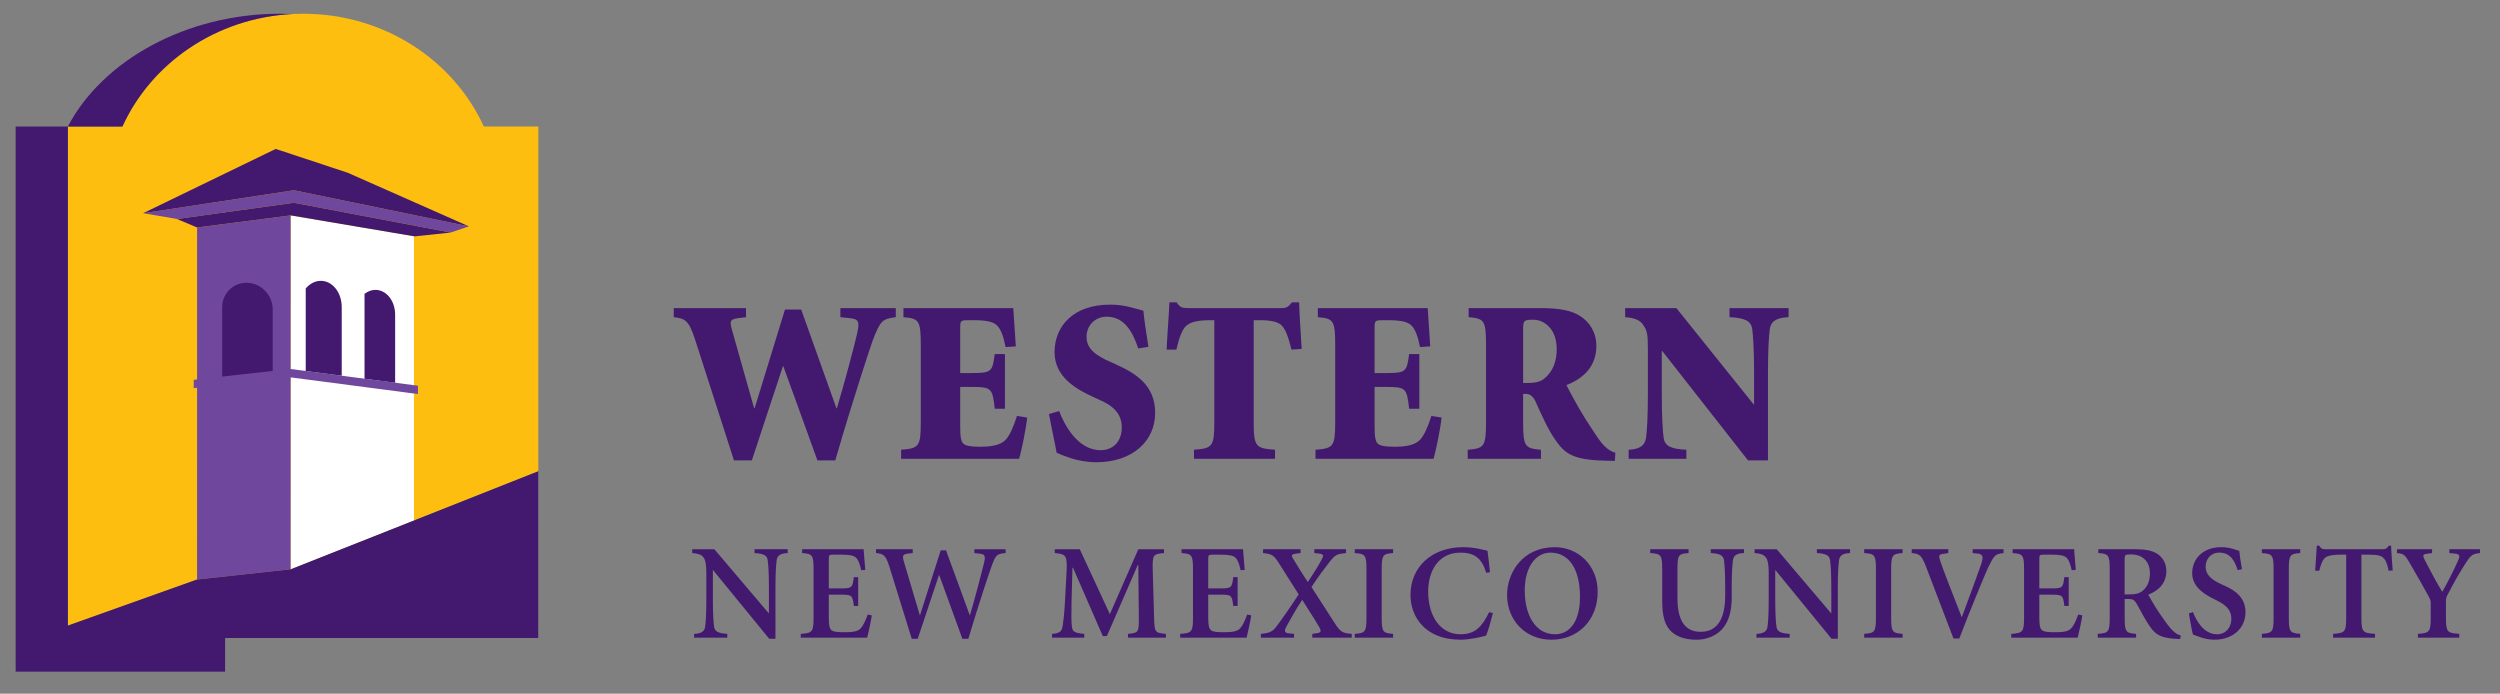 <?xml version="1.0" encoding="UTF-8" standalone="no"?>
<svg xmlns:rdf="http://www.w3.org/1999/02/22-rdf-syntax-ns#" xmlns="http://www.w3.org/2000/svg" xml:space="preserve" viewBox="0 0 139.875 38.812" version="1.1" xmlns:cc="http://creativecommons.org/ns#" xmlns:dc="http://purl.org/dc/elements/1.1/"><rect x="0" y="0" width="139.875" height="38.812" fill="#808080" stroke="none"/><g transform="matrix(1.25 0 0 -1.25 -402.23 601.45)"><g transform="matrix(.5 0 0 .5 189.17 233.4)"><path d="m313.42 484.19h-4.879c-2.708 5.942-8.929 10.1-16.175 10.1-7.249 0-13.471-4.158-16.178-10.1h-4.879v-44.674l11.555 4.121 8.387 0.916 22.168 8.779 0.001 30.858z" fill="#febe10"/><path d="m291.25 444.55 11.036 4.37v25.449l-11.033 1.866h-0.003l-0.001-31.685h0.001z" fill="#fff"/><path d="m31.129 19.752-16.867 2.568 3.799 0.646 13.082-1.815 17.533 3.332 2.043-0.691-19.59-4.041zm-0.361 2.812-10.467 1.357v17.002l-0.375 0.041v0.934l0.375-0.041-0.002 21.457 10.465-1.143 0.002-21.482h0.002v0.002l14.248 1.867v-0.934l-14.248-1.867v-0.002h-0.002l0.002-17.191z" transform="matrix(.8 0 0 -.8 266.63 494.29)" fill="#6f489d"/><path d="m29.545 0c-10.408 0-19.82 5.197-23.707 12.625h-5.838v60.998h5.559 0.281 17.598v-3.772h35.037l0.002-18.654-27.709 10.975-10.484 1.145-14.443 5.152v-55.844h6.1c3.226-7.088 10.458-12.145 18.985-12.594-0.458-0.019-0.917-0.031-1.381-0.031zm1.381 0.031c0.006 0 0.012-0 0.018 0v-0.002c-0.006 0-0.012 0.002-0.018 0.002zm-1.826 15.096-14.838 7.193 16.867-2.568 19.59 4.041-13.566-6.002-8.053-2.664zm2.043 6.025-13.09 1.816 2.248 0.951 10.471-1.355 13.877 2.348 4.027-0.428-17.533-3.332zm2.934 8.738c-0.624 0.024-1.19 0.347-1.619 0.852v9.238l4.029 0.525v-7.678c0-1.671-1.078-2.986-2.41-2.938zm-8.141 0.217c-1.561-0.062-2.826 1.167-2.826 2.74v7.76l5.652-0.631v-6.902c0-1.575-1.265-2.903-2.826-2.967zm14.258 0.795c-0.424 0.016-0.82 0.181-1.156 0.447v9.492l3.426 0.451v-7.619c-0.001-1.576-1.016-2.818-2.269-2.772zm88.91 1.391c-0.051 1.323-0.209 3.112-0.312 5.291h1.09c0.338-1.452 0.648-2.126 0.959-2.516 0.415-0.466 1.116-0.777 2.848-0.777h0.441v11.359c0 2.801-0.207 2.982-2.275 3.139v1.012h9.07v-1.012c-2.179-0.156-2.387-0.337-2.387-3.139v-11.359h0.623c1.245 0 2.101 0.157 2.541 0.623 0.39 0.441 0.676 1.114 1.064 2.67l1.141-0.076c-0.129-1.919-0.259-4.125-0.285-5.215h-0.803c-0.415 0.494-0.546 0.648-1.221 0.648h-10.342c-0.7 0-0.96-0.052-1.35-0.648h-0.803zm-6.654 0.26c-4.072 0-6.197 2.386-6.197 5.316 0 2.776 2.385 4.149 4.537 5.109l0.389 0.182c1.609 0.675 2.594 1.583 2.594 3.113 0 1.686-1.036 2.566-2.385 2.566-2.541 0-4.072-2.879-4.617-4.383l-1.141 0.338c0.311 1.738 0.648 3.138 0.855 4.332 0.311 0.155 0.857 0.363 1.635 0.623 0.7 0.233 1.763 0.439 2.801 0.439 4.02 0 6.588-2.333 6.588-5.523 0-3.035-2.049-4.383-4.436-5.447l-0.57-0.26c-1.686-0.726-2.672-1.504-2.672-2.801 0-1.245 0.934-2.256 2.258-2.256 2.049 0 2.956 1.841 3.527 3.553l1.141-0.182c-0.286-1.764-0.467-3.034-0.57-4.047-0.338-0.102-0.753-0.208-1.35-0.363-0.752-0.207-1.583-0.311-2.387-0.311zm-48.811 0.389v1.012c1.194 0.155 1.659 0.258 2.359 2.412l4.383 13.617h1.998l3.475-10.529h0.053l3.812 10.529h1.996c2.075-7.159 4.073-13.123 4.203-13.461 0.881-2.283 1.116-2.361 2.568-2.568v-1.012h-6.199v1.012l0.984 0.104c1.115 0.104 1.195 0.39 0.857 1.869-0.364 1.53-1.324 5.187-2.232 8.221h-0.051l-3.943-11.049h-1.815l-3.397 11.049h-0.053l-2.465-8.715c-0.311-1.064-0.233-1.245 0.727-1.375l0.83-0.104v-1.012h-8.092zm25.703 0v1.012c1.738 0.156 1.943 0.337 1.943 3.139v8.559c0 2.801-0.207 2.982-2.203 3.139v1.012h13.201c0.233-0.7 0.778-3.347 0.908-4.617l-1.143-0.18c-0.389 1.244-0.828 2.202-1.27 2.67-0.57 0.621-1.712 0.777-2.75 0.777-0.804 0-1.401-0.025-1.816-0.232-0.466-0.233-0.518-0.882-0.518-2.231v-4.229h1.297c2.23 0 2.31 0.155 2.568 2.438h1.141v-6.119h-1.141c-0.259 1.97-0.338 2.127-2.568 2.127h-1.297v-5.008c0-0.907 0.053-0.906 1.039-0.906h0.439c1.375 0 2.232 0.156 2.647 0.596 0.415 0.415 0.7 1.141 0.959 2.412l1.141-0.076c-0.129-1.945-0.259-3.84-0.285-4.281h-12.293zm46.371 0v1.012c1.738 0.156 1.945 0.337 1.945 3.139v8.559c0 2.801-0.208 2.982-2.205 3.139v1.012h13.201c0.234-0.7 0.778-3.347 0.908-4.617l-1.141-0.18c-0.389 1.244-0.83 2.202-1.272 2.67-0.571 0.621-1.711 0.777-2.748 0.777-0.805 0-1.401-0.025-1.816-0.232-0.466-0.233-0.52-0.882-0.52-2.231v-4.229h1.299c2.23 0 2.306 0.155 2.566 2.438h1.143v-6.119h-1.143c-0.26 1.97-0.336 2.127-2.566 2.127h-1.299v-5.008c0-0.907 0.054-0.906 1.039-0.906h0.439c1.374 0 2.232 0.156 2.647 0.596 0.415 0.415 0.7 1.141 0.959 2.412l1.143-0.076c-0.13-1.945-0.259-3.84-0.285-4.281h-12.295zm16.877 0v1.012c1.738 0.156 1.945 0.337 1.945 3.139v8.559c0 2.801-0.208 2.982-2.049 3.139v1.012h8.195v-1.012c-1.79-0.156-1.996-0.337-1.996-3.139v-3.111h0.338c0.492 0 0.854 0.389 1.088 0.934 0.649 1.452 1.375 3.061 2.152 4.176 1.038 1.504 1.894 2.282 5.576 2.359l1.115 0.027 0.053-0.91c-0.649-0.207-1.065-0.543-1.531-1.088-0.415-0.519-0.986-1.402-1.867-2.775-0.753-1.194-1.712-2.983-2.074-3.709 1.919-0.752 3.346-2.1 3.346-4.383 0-1.53-0.779-2.697-1.816-3.346-1.011-0.647-2.36-0.883-4.383-0.883h-8.092zm17.516 0v1.012c0.932 0.077 1.581 0.261 1.971 0.805 0.517 0.726 0.57 1.064 0.57 2.982v4.771c0 2.724-0.103 4.151-0.207 4.955-0.13 0.909-0.804 1.271-1.945 1.322v1.012h6.457v-1.012c-1.711-0.077-2.411-0.414-2.541-1.322-0.104-0.804-0.207-2.231-0.207-4.955v-4.771h0.051l9.598 12.242h2.231v-9.752c0-2.724 0.103-4.15 0.207-4.955 0.13-0.907 0.803-1.27 2.1-1.322v-1.012h-6.611v1.012c1.711 0.077 2.411 0.415 2.541 1.322 0.104 0.805 0.207 2.231 0.207 4.955v3.475h-0.051l-8.639-10.764h-5.731zm-10.254 1.299c1.012 0 2.594 0.828 2.594 3.318 0 1.271-0.389 2.49-1.453 3.32-0.492 0.364-1.115 0.441-1.945 0.441h-0.361v-5.965c0-1.038 0.077-1.115 1.166-1.115zm87.645 25.285c-0.03 0.792-0.122 1.796-0.182 2.801h0.455c0.184-0.731 0.366-1.126 0.549-1.34 0.242-0.274 0.639-0.457 1.949-0.457h0.518v7.004c0 1.645-0.122 1.766-1.461 1.857v0.426h4.688v-0.426c-1.401-0.091-1.522-0.212-1.522-1.857v-7.004h0.791c0.944 0 1.431 0.092 1.689 0.381 0.229 0.229 0.412 0.624 0.564 1.416l0.457-0.029c-0.091-0.975-0.154-2.131-0.184-2.772h-0.244c-0.244 0.305-0.334 0.396-0.729 0.396h-6.275c-0.425 0-0.577-0.031-0.791-0.396h-0.273zm-95.539 0.166c-3.411 0-5.877 2.147-5.877 5.346 0 2.405 1.613 5.008 5.602 5.008 1.066 0 2.437-0.335 2.863-0.457 0.244-0.579 0.579-1.796 0.762-2.527l-0.428-0.092c-0.791 1.615-1.552 2.467-3.197 2.467-2.223 0-3.621-1.964-3.621-4.795 0-2.254 1.125-4.34 3.621-4.34 1.416 0 2.376 0.519 2.863 2.254l0.426-0.062c-0.091-0.882-0.152-1.552-0.273-2.404-0.426-0.091-1.431-0.396-2.74-0.396zm10.26 0c-3.578 0-5.328 2.848-5.328 5.346 0 2.771 1.98 5.008 4.979 5.008 2.893 0 5.16-2.117 5.16-5.359 0-2.969-2.175-4.994-4.811-4.994zm74.578 0c-2.04 0-3.242 1.31-3.242 2.908 0 1.492 1.278 2.3 2.283 2.818l0.486 0.242c1.204 0.594 1.613 1.203 1.613 2.057 0 0.944-0.609 1.719-1.598 1.719-1.569 0-2.39-1.689-2.695-2.481l-0.455 0.152c0.151 0.927 0.333 1.964 0.455 2.359 0.182 0.061 0.458 0.181 0.883 0.318 0.396 0.138 0.943 0.26 1.523 0.26 2.055 0 3.471-1.279 3.471-3.09 0-1.584-1.096-2.391-2.283-2.924l-0.395-0.184c-1.173-0.532-1.781-1.095-1.781-1.947 0-0.869 0.546-1.6 1.551-1.6 1.279 0 1.752 1.067 2.025 1.949l0.488-0.092c-0.152-0.853-0.243-1.522-0.305-2.055-0.182-0.076-0.396-0.108-0.639-0.199-0.426-0.151-0.975-0.213-1.387-0.213zm-171.09 0.229v0.428c1.249 0.091 1.582 0.456 1.582 2.223v2.984c0 1.735-0.074 2.587-0.135 3.045-0.076 0.547-0.473 0.76-1.234 0.791v0.426h3.715v-0.426c-0.974-0.061-1.402-0.244-1.477-0.791-0.061-0.458-0.137-1.31-0.137-3.045v-3.289h0.029l6.273 7.672h0.701v-5.754c0-1.735 0.075-2.59 0.135-3.045 0.076-0.549 0.473-0.761 1.234-0.791v-0.428h-3.715v0.428c0.974 0.06 1.402 0.242 1.477 0.791 0.061 0.455 0.137 1.31 0.137 3.045v2.893h-0.029l-6.074-7.156h-2.482zm12.301 0v0.428c1.156 0.091 1.279 0.212 1.279 1.857v5.328c0 1.644-0.123 1.766-1.432 1.857v0.426h7.43c0.121-0.426 0.456-1.979 0.518-2.496l-0.457-0.092c-0.259 0.731-0.519 1.248-0.777 1.537-0.32 0.381-1.02 0.443-1.781 0.443-0.639 0-1.187-0.015-1.461-0.199-0.274-0.198-0.334-0.623-0.334-1.506v-2.498h1.309c1.309 0 1.34 0.061 1.492 1.264h0.486v-3.227h-0.486c-0.152 1.173-0.183 1.264-1.492 1.264h-1.309v-3.231c0-0.547 0.029-0.547 0.607-0.547h0.762c0.944 0 1.431 0.091 1.69 0.35 0.229 0.229 0.412 0.655 0.564 1.387l0.457-0.031c-0.091-0.944-0.154-2.071-0.184-2.314h-6.881zm28.27 0v0.428c1.309 0.121 1.416 0.274 1.309 2.299l-0.168 3.135c-0.075 1.462-0.197 2.361-0.273 2.818-0.106 0.578-0.411 0.73-1.172 0.791v0.426h3.607v-0.426c-1.005-0.091-1.323-0.214-1.385-0.791-0.06-0.458-0.075-1.296-0.045-2.666l0.105-3.943h0.061l3.334 7.643h0.459l3.455-7.945h0.061l0.06 5.846c0.015 1.705-0.03 1.735-1.217 1.857v0.426h4.248v-0.426c-1.234-0.122-1.28-0.152-1.326-1.857l-0.152-5.328c-0.03-1.675 0.031-1.736 1.264-1.857v-0.428h-2.877l-3.182 7.262-3.365-7.262h-2.801zm14.188 0v0.428c1.157 0.091 1.279 0.212 1.279 1.857v5.328c0 1.644-0.122 1.766-1.432 1.857v0.426h7.43c0.121-0.426 0.456-1.979 0.518-2.496l-0.455-0.092c-0.26 0.731-0.517 1.248-0.777 1.537-0.32 0.381-1.02 0.443-1.781 0.443-0.639 0-1.189-0.015-1.463-0.199-0.274-0.198-0.334-0.623-0.334-1.506v-2.498h1.311c1.309 0 1.339 0.061 1.49 1.264h0.488v-3.227h-0.488c-0.151 1.173-0.181 1.264-1.49 1.264h-1.311v-3.231c0-0.547 0.032-0.547 0.609-0.547h0.76c0.945 0 1.433 0.091 1.691 0.35 0.229 0.229 0.41 0.655 0.562 1.387l0.457-0.031c-0.091-0.944-0.152-2.071-0.184-2.314h-6.881zm9.119 0v0.428c1.035 0.121 1.202 0.228 1.826 1.217l2.162 3.41c-0.884 1.371-2.283 3.35-2.588 3.717-0.426 0.517-0.792 0.608-1.645 0.699v0.426h3.715v-0.426l-0.578-0.061c-0.579-0.03-0.487-0.397-0.273-0.762 0.212-0.365 0.974-1.827 1.766-2.984 1.279 2.009 1.736 2.741 1.918 3.076 0.229 0.426 0.214 0.609-0.365 0.67l-0.426 0.061v0.426h4.414v-0.426c-1.035-0.091-1.248-0.182-1.918-1.219l-2.588-4.019c0.791-1.218 1.522-2.176 1.978-2.754 0.731-0.93 0.884-0.93 1.889-1.051v-0.428h-3.549v0.428l0.518 0.059c0.549 0.061 0.548 0.214 0.305 0.67-0.426 0.792-1.063 1.799-1.551 2.514-0.746-1.111-1.538-2.451-1.66-2.635-0.244-0.365-0.121-0.488 0.365-0.549l0.486-0.059v-0.428h-4.201zm10.26 0v0.428c1.188 0.091 1.311 0.212 1.311 1.857v5.328c0 1.644-0.123 1.766-1.311 1.857v0.426h4.293v-0.426c-1.157-0.091-1.277-0.214-1.277-1.857v-5.328c0-1.645 0.12-1.766 1.277-1.857v-0.428h-4.293zm33.064 0v0.428c1.219 0.091 1.34 0.181 1.34 1.826v3.518c0 1.796 0.335 2.892 1.143 3.547 0.761 0.625 1.767 0.807 2.711 0.807 1.065 0 2.144-0.413 2.814-1.143 0.838-0.899 1.111-2.161 1.111-3.639v-1.08c0-1.735 0.077-2.59 0.139-3.045 0.076-0.549 0.471-0.761 1.232-0.791v-0.428h-3.715v0.428c0.975 0.06 1.4 0.242 1.477 0.791 0.061 0.455 0.137 1.31 0.137 3.045v0.914c0 2.665-0.913 4.064-2.756 4.064-1.796 0-2.586-1.354-2.586-3.775v-3.213c0-1.645 0.12-1.735 1.246-1.826v-0.428h-4.293zm11.678 0v0.428c1.248 0.091 1.582 0.456 1.582 2.223v2.984c0 1.735-0.075 2.587-0.137 3.045-0.076 0.547-0.471 0.76-1.232 0.791v0.426h3.715v-0.426c-0.975-0.061-1.402-0.244-1.477-0.791-0.061-0.458-0.139-1.31-0.139-3.045v-3.289h0.031l6.271 7.672h0.701v-5.754c0-1.735 0.075-2.59 0.137-3.045 0.076-0.549 0.473-0.761 1.234-0.791v-0.428h-3.715v0.428c0.975 0.06 1.4 0.242 1.477 0.791 0.06 0.455 0.137 1.31 0.137 3.045v2.893h-0.029l-6.076-7.156h-2.481zm12.27 0v0.428c1.188 0.091 1.309 0.212 1.309 1.857v5.328c0 1.644-0.121 1.766-1.309 1.857v0.426h4.293v-0.426c-1.157-0.091-1.279-0.214-1.279-1.857v-5.328c0-1.645 0.122-1.766 1.279-1.857v-0.428h-4.293zm5.312 0v0.428c0.851 0.091 1.096 0.183 1.613 1.553 0.578 1.522 2.026 5.267 3.061 8.008h0.654c1.173-3.106 3.062-7.613 3.213-7.918 0.701-1.415 0.761-1.521 1.736-1.643v-0.428h-3.457v0.428l0.457 0.045c0.669 0.076 0.806 0.259 0.486 1.232-0.274 0.823-1.551 4.278-2.16 5.908-0.929-2.375-2.117-5.39-2.422-6.334-0.182-0.594-0.153-0.699 0.426-0.775l0.488-0.076v-0.428h-4.096zm11.295 0v0.428c1.156 0.091 1.279 0.212 1.279 1.857v5.328c0 1.644-0.123 1.766-1.432 1.857v0.426h7.43c0.121-0.426 0.456-1.979 0.518-2.496l-0.457-0.092c-0.259 0.731-0.517 1.248-0.775 1.537-0.32 0.381-1.02 0.443-1.781 0.443-0.64 0-1.187-0.015-1.461-0.199-0.274-0.198-0.336-0.623-0.336-1.506v-2.498h1.309c1.31 0 1.34 0.061 1.492 1.264h0.488v-3.227h-0.488c-0.152 1.173-0.182 1.264-1.492 1.264h-1.309v-3.231c0-0.547 0.031-0.547 0.609-0.547h0.76c0.944 0 1.433 0.091 1.691 0.35 0.229 0.229 0.41 0.655 0.562 1.387l0.457-0.031c-0.091-0.944-0.15-2.071-0.182-2.314h-6.883zm27.889 0v0.428c1.188 0.091 1.311 0.212 1.311 1.857v5.328c0 1.644-0.123 1.766-1.311 1.857v0.426h4.293v-0.426c-1.157-0.091-1.277-0.214-1.277-1.857v-5.328c0-1.645 0.12-1.766 1.277-1.857v-0.428h-4.293zm15.117 0v0.428c0.791 0.091 0.868 0.136 1.522 1.277 1.005 1.736 1.554 2.695 2.041 3.607 0.229 0.427 0.213 0.505 0.213 0.824v1.477c0 1.644-0.122 1.766-1.432 1.857v0.426h4.629v-0.426c-1.37-0.091-1.492-0.214-1.492-1.857v-1.631c0-0.517 0.046-0.638 0.197-0.912 0.778-1.508 1.341-2.451 1.918-3.365 0.64-1.005 0.779-1.186 1.691-1.277v-0.428h-3.426v0.428l0.609 0.059c0.532 0.061 0.625 0.214 0.365 0.793-0.456 1.035-1.294 2.68-1.766 3.486-0.625-1.005-1.599-2.848-1.965-3.578-0.244-0.487-0.213-0.609 0.182-0.67l0.641-0.09v-0.428h-3.928zm-170.2 0.002v0.426c0.806 0.091 1.081 0.181 1.492 1.49l2.512 8.102h0.67l2.375-7.125h0.031l2.588 7.125h0.67c1.262-4.232 2.344-7.399 2.572-8.039 0.487-1.37 0.61-1.462 1.6-1.553v-0.426h-3.502v0.426l0.549 0.061c0.655 0.061 0.746 0.244 0.502 1.188-0.244 0.975-0.975 3.807-1.537 5.693h-0.031l-2.65-7.246h-0.594l-2.312 7.246h-0.031l-1.766-5.938c-0.213-0.734-0.154-0.853 0.47-0.946l0.504-0.061v-0.426h-4.111zm136.78 0v0.424c1.157 0.092 1.277 0.214 1.277 1.857v5.33c0 1.645-0.12 1.766-1.338 1.857v0.426h4.293v-0.426c-1.157-0.091-1.279-0.212-1.279-1.857v-2.041h0.486c0.456 0 0.639 0.152 0.883 0.578 0.441 0.791 0.944 1.767 1.432 2.467 0.594 0.853 1.111 1.281 2.772 1.402l0.639 0.029 0.061-0.395c-0.441-0.107-0.684-0.336-1.049-0.701-0.29-0.304-0.686-0.854-1.264-1.691-0.487-0.685-1.082-1.75-1.326-2.176 1.234-0.458 2.025-1.354 2.025-2.633 0-0.899-0.41-1.539-1.004-1.934-0.609-0.396-1.401-0.518-2.512-0.518h-4.096zm-61.303 0.379c2.04 0 3.303 1.782 3.303 4.949 0 2.861-1.218 4.186-2.801 4.186-2.163 0-3.381-2.131-3.381-4.887 0-2.695 1.265-4.248 2.879-4.248zm65.01 0.198c0.974 0 2.068 0.547 2.068 2.131 0 0.73-0.212 1.462-0.82 1.949-0.396 0.304-0.823 0.395-1.432 0.395h-0.578v-3.928c0-0.487 0.03-0.547 0.762-0.547z" transform="matrix(.8 0 0 -.8 266.63 494.29)" fill="#42196f"/></g></g></svg>
